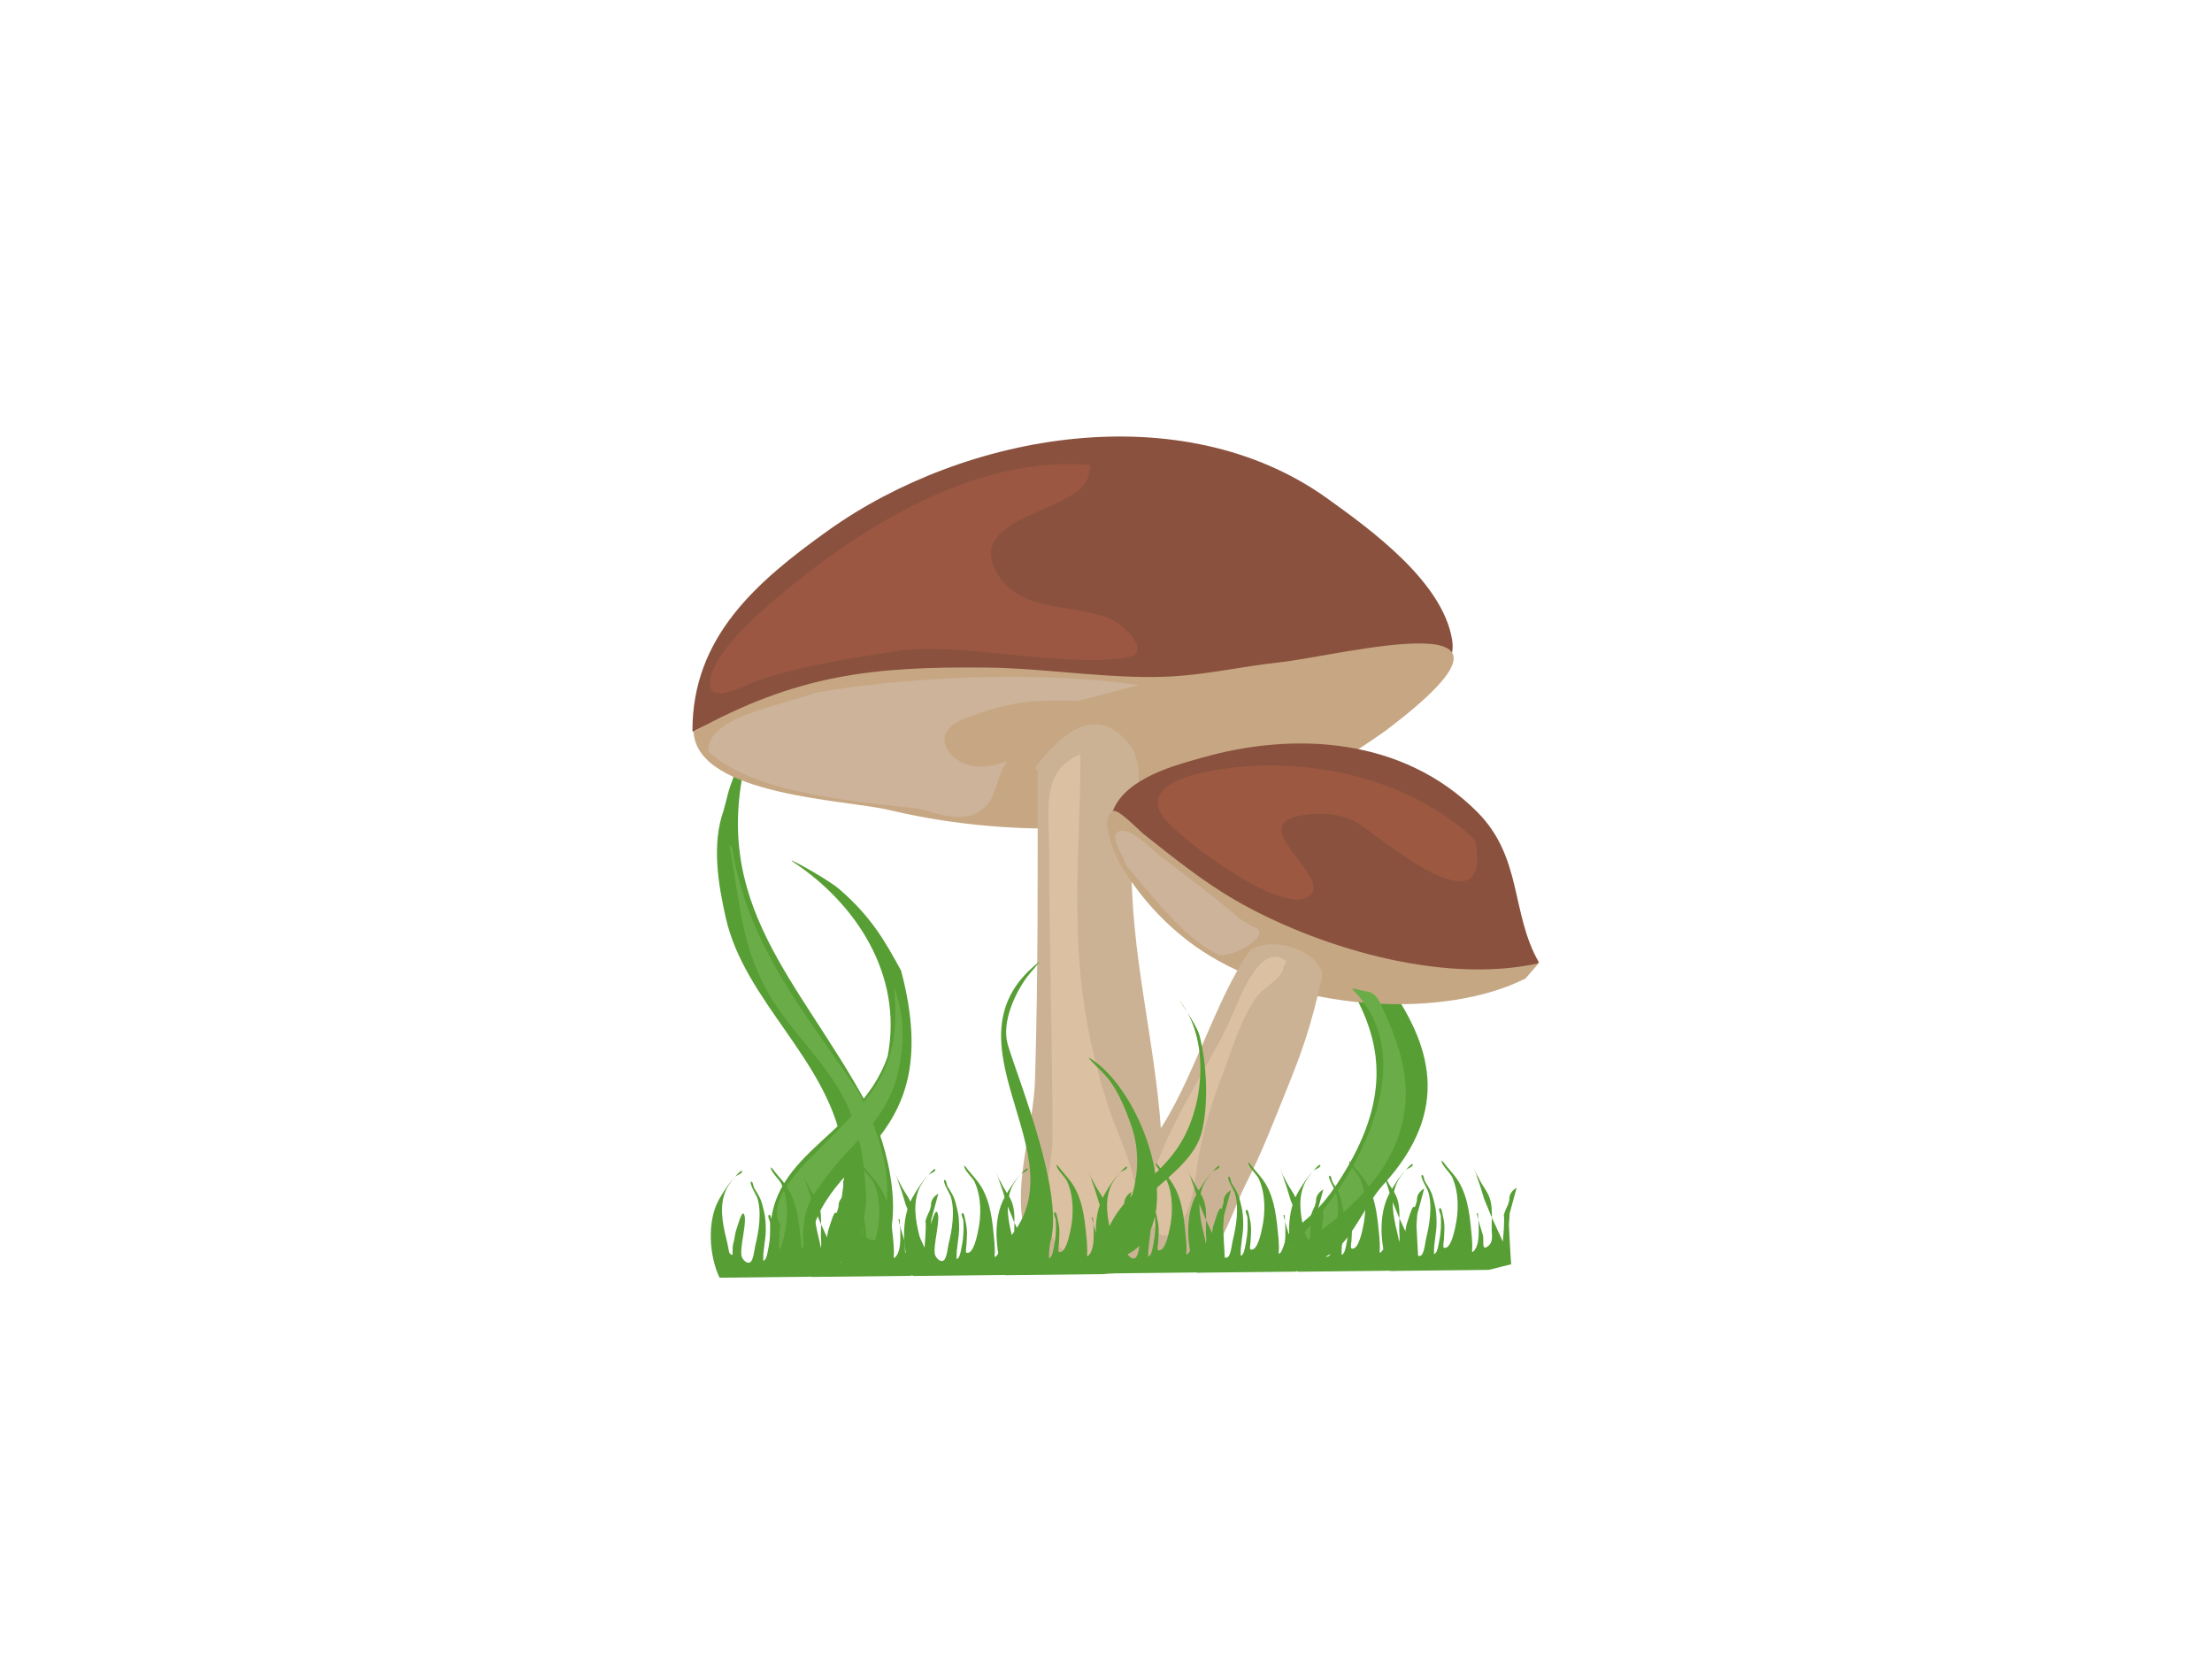 <?xml version="1.0" encoding="utf-8"?>
<!-- Generator: Adobe Illustrator 17.0.0, SVG Export Plug-In . SVG Version: 6.00 Build 0)  -->
<!DOCTYPE svg PUBLIC "-//W3C//DTD SVG 1.1//EN" "http://www.w3.org/Graphics/SVG/1.1/DTD/svg11.dtd">
<svg version="1.1" id="Layer_1" xmlns="http://www.w3.org/2000/svg" xmlns:xlink="http://www.w3.org/1999/xlink" x="0px" y="0px"
	 width="800px" height="600px" viewBox="0 0 800 600" enable-background="new 0 0 800 600" xml:space="preserve">
<g>
	<path fill="#579E34" d="M465.941,446.396c6.839-5.596,11.429-8.986,17.226-17.637c38.015-56.721-6.668-81.458-34.453-126.737
		c-15.211-24.788-9.593-62.874,14.355-79.98c2.125-1.518-3.721,3.686-5.332,5.742c-2.48,3.165-5.205,6.232-6.973,9.844
		c-7.303,14.924-3.04,37.01,2.461,51.679c16.944,45.185,96.555,84.716,47.168,139.042c-11.202,12.322-14.294,34.063-37.734,26.25
		L465.941,446.396z"/>
	<path fill="#579E34" d="M298.577,456.145c3.857-12.857,8.547-28.252,6.082-41.812c-5.739-31.564-35.387-52.2-42.192-82.483
		c-2.761-12.285-5.119-26.487-0.76-38.771c1.56-5.492,1.114-5.492,4.016-13.305c2.103-4.652,5.38-10.05,4.727-7.601
		c-14.651,54.942,18.966,82.465,43.332,127.716c7.277,13.515,15.078,44.599,2.661,57.016L298.577,456.145z"/>
	<path fill="#579E34" d="M279.581,454.928c-7.476-37.382,30.673-41.722,41.446-72.887c5.771-30.01-12.082-55.564-33.748-70.007
		c-5.264-3.509,11.578,5.479,16.358,9.623c11.455,9.928,16.475,18.761,22.272,29.449c17.818,67.487-33.338,65.023-33.338,104.304
		L279.581,454.928z"/>
	<g>
		<g>
			<path fill="#8A523E" d="M250.433,264.212c0-33.804,23.136-53.828,49.02-72.317c49.702-35.502,128.157-49.197,180.55-11.648
				c15.799,11.322,41.661,30.104,45.137,50.962c3.9,23.401-42.497,3.323-60.104,10.015c-55.56,12.635-106.198-2.913-160.245,6.487
				c-9.851,1.713-46.428,11.939-54.145,16.98L250.433,264.212z"/>
			<path fill="#C7A783" d="M250.738,264.646c37.659-20.763,64.963-23.628,106.175-23.207c22.825,0.233,47.864,4.858,70.349,2.962
				c11.792-0.995,23.408-3.553,35.174-4.813c22.972-2.461,103.431-24.103,38.507,24.807c-3.427,2.387-6.856,4.774-10.367,7.035
				c-9.472,6.1-12.614,8.114-22.956,12.218c-45.231,17.949-99.167,20.5-146.251,9.256c-15.306-3.655-68.497-5.143-70.508-27.775
				L250.738,264.646z"/>
			<path fill="#CCB294" d="M375.286,278.694c0,37.184,0.175,74.897-0.971,112.116c-0.5,16.26-7.354,35.236-4.368,51.447
				c3.883,21.08,32.035,21.435,46.594,14.56c8.324-3.931,3.779-41.921,3.397-47.564c-2.263-33.488-11.214-64.769-10.678-98.526
				c0.139-8.772,5.792-32.108,0-40.284c-12.299-17.363-26.131-4.472-34.945,7.28L375.286,278.694z"/>
		</g>
		<g transform="rotate(15 1542.827 312.028)">
			<path fill="#8A523E" d="M599.495,602.078c-14.416-14.416-15.464-35.114-35.681-46.794c-32.87-18.991-71.182-11.163-101.485,7.019
				c-7.733,4.64-24.447,13.835-25.857,26.792c3.727,11.368,29.347,17.495,39.31,19.71c27.426,6.095,61.34,9.24,89.494,6.727
				c11.801-1.054,21.87-7.762,32.82-11.033L599.495,602.078z"/>
			<path fill="#C6A783" d="M596.322,608.972c-24.194,21.62-74.934,32.597-112.544,21.589c-14.746-4.316-28.447-12.598-39.451-23.312
				c-1.983-1.931-12.553-14.016-7.685-18.189c1.501-1.287,11.182,4.532,12.553,5.124c12.479,5.389,25.256,11.074,38.426,14.602
				c31.839,8.528,79.46,10.481,111.881-6.359L596.322,608.972z"/>
			<path fill="#CCB294" d="M524.771,626.024c-5.849-8.773-22.893-7.102-27.238-1.086c-7.52,19.217-7.74,52.017-15.526,73.151
				c-1.693,4.597-17.786,28.918-13.751,34.377c6,8.118,33.824,17.493,41.253,7.188c6.402-8.88,6.215-22.755,8.438-33.127
				c2.588-12.075,3.808-24.029,5.313-36.252c1.68-13.651,2.681-23.696,1.846-42.579L524.771,626.024z"/>
		</g>
		<path fill="#DBC0A2" d="M390.773,272.735c-14.515,6.112-11.34,20.447-11.34,34.426c0,34.886,1.215,69.693,1.215,104.493
			c0,10.339-5.436,26.534,0,36.046c6.273,10.977,23.447,10.162,28.756-1.215c6.468-13.86-3.832-32.152-8.1-44.956
			c-5.857-17.57-9.614-35.371-10.935-53.867C388.517,321.752,390.773,297.796,390.773,272.735z"/>
		<path fill="#DBC0A2" d="M465.296,347.689c-9.965-8.153-17.754,15.726-20.855,22.209c-9.123,19.075-24.552,40.547-28.98,61.21
			c-0.991,4.626,1.443,21.85,9.75,13.542c6.64-6.64,7.001-19.774,8.667-28.438c1.905-9.904,5.08-19.294,8.667-28.709
			c3.275-8.597,6.791-20.771,12.73-27.897c2.282-2.739,8.938-6.183,8.938-10.021L465.296,347.689z"/>
		<path fill="#CCB399" d="M411.804,247.762c-40.368-5.809-89.238-2.175-116.453,2.724c-16.056,5.443-39.443,9.102-39.189,21.227
			c16.74,16.198,58.774,18.505,76.186,20.827c4.8,0.64,17.925,7.587,25.324-2.321c2.546-3.409,3.447-10.673,6.259-14.424
			c1.346-1.794-9.806,5.36-18.628-1.717c-4.262-3.419-6.934-10.264,3.932-14.34c19.295-7.237,26.354-6.32,40.992-6.32
			L411.804,247.762z"/>
		<path fill="#9B5741" d="M394.484,168.238c-42.036-3.821-84.039,22.871-114.75,49.033c-5.639,4.804-26.17,22.766-22.473,32.008
			c1.78,4.451,14.63-2.493,16.344-3.065c16.587-5.529,34.543-8.207,51.757-10.896c21.562-3.369,65.45,7.387,84.786,1.703
			c4.786-4.188-5.766-11.846-8.172-12.939c-13.641-6.2-33.027-1.889-41.542-17.025c-12.136-21.576,33.37-21.731,33.37-36.434
			L394.484,168.238z"/>
		<path fill="#CCB399" d="M448.884,332.632c-7.518-6.448-18.828-15.247-29.911-23.56c-3.017-2.263-10.259-10.391-14.524-8.259
			c-2.997,1.498,1.032,7.513,3.168,12.721c5.876,6.143,20.05,25.949,32.999,31.704c4.094,1.82,21.356-7.532,12.245-10.252
			L448.884,332.632z"/>
		<path fill="#9C5841" d="M532.73,303.107c-20.118-18.489-48.542-26.997-77.524-26.213c-8.237,0.223-44.478,3.263-34.898,18
			c4.974,7.652,41.544,35.065,52.164,29.756c12.613-6.306-26.208-27.429,0.735-30.123c5.624-0.562,11.84-0.091,16.898,2.571
			c6.849,3.605,50.498,42.366,43.348,6.612L532.73,303.107z"/>
	</g>
	<path fill="#6AAD48" d="M282.292,442.995c-5.606-8.408,8.274-21.72,13.288-26.733c20.081-20.081,30.529-29.12,27.841-58.687
		c-0.156-1.71,1.174,3.235,1.582,4.904c0.527,2.155,1.11,5.2,1.265,7.435c0.462,6.623-0.229,13.695-2.056,20.09
		c-4.898,17.144-17.37,23.745-26.733,37.648c-5.407,8.029-5.073,14.451-6.802,23.095c-0.316,1.58-8.694,2.724-8.7,2.689
		c-0.461-2.768,0-6.035,0-8.858L282.292,442.995z"/>
	<path fill="#6AAD48" d="M464.774,452.318c22.03-18.882,51.948-66.909,24.499-94.358c-1.136-1.136,3.187,0.406,4.785,0.574
		c3.908,0.411,5.028,3.979,6.507,7.273c4.098,9.126,7.646,18.461,7.847,28.518c0.524,26.196-19.797,44.068-40.193,57.227
		L464.774,452.318z"/>
	<path fill="#6AAD48" d="M263.766,305.625c3.702,19.252,4.024,35.55,13.826,53.052c8.341,14.894,22.944,26.725,29.581,42.763
		c4.45,10.754,5.821,21.919,6.109,33.439c0.011,0.448-1.698,11.485-1.608,11.575c0.79,0.79,4.905,3.344,5.787,1.286
		c7.219-16.843,2.087-35.484-7.026-52.932c-19.393-28.853-40.005-52.439-45.705-88.54L263.766,305.625z"/>
	<g>
		<g>
			<g>
				<g>
					<g transform="rotate(357 1292.408 423.17)">
						<path fill="#579E34" d="M259.611,408.027c-3.356-8.135-3.543-20.718,1.329-28.328c1.674-2.616,3.731-5.555,6.148-7.787
							c0.775-0.716,2.659-0.928,2.659-1.88c0-0.734-1.599,0.765-2.16,1.343c-1.529,1.572-3.039,3.24-3.988,5.102
							c-2.759,5.414-1.927,11.788-0.831,17.453c0.927,4.791,0.368,5.716,1.906,6.13c0.215,0.058,0.038-2.739,0.587-4.251
							c0.643-1.772,0.674-3.367,1.447-5.153c0.528-1.218,2.148-6.389,2.863-5.234c1.409,2.277-2.222,11.899-1.582,15.368
							c0.087,0.472,1.351,2.903,2.922,2.269c1.26-0.509,1.893-4.91,2.16-5.773c1.607-5.194,3.086-12.157,1.662-17.453
							c-0.128-0.474-2.615-5.271-1.994-5.773c0.756-0.611,0.715,1.632,1.163,2.417c0.743,1.301,1.47,2.637,1.994,4.028
							c0.479,1.27,0.732,3.012,0.997,4.296c0.447,2.168,0.437,4.518,0.332,6.713c-0.176,3.705-1.495,7.504-1.495,11.143
							c0,0.38,0.822-0.453,0.997-0.806c0.595-1.201,0.835-2.633,1.163-3.893c0.779-2.989,0.997-5.815,0.997-8.861
							c0-0.94-1.163-2.819,0-2.819c0.462,0,0.81,3.24,0.831,3.356c0.562,3.066,0.125,5.13-0.166,8.19
							c-0.04,0.421-0.58,2.652-0.166,2.819c2.508,1.013,4.267-6.354,4.486-7.116c1.639-5.674,2.031-12.638-0.166-18.259
							c-0.573-1.466-3.49-4.398-3.49-5.907c0-0.77,1.166,1.222,1.662,1.88c1.424,1.89,3.088,3.853,4.154,5.907
							c3.252,6.266,3.338,13.194,3.656,19.87c0.055,1.163,0,2.327,0,3.491c0,0.717-0.462,2.655,0.166,2.148
							c2.312-1.868,2.378-6.187,2.492-8.592c0.051-1.073,0.078-2.15,0-3.222c-0.049-0.676,0.26-2.493-0.332-2.014
							c-0.286,0.231,1.529,7.298,1.699,7.959c0.384,1.49-0.725,5.208,0.96,4.527c1.673-0.676,2.404-2.289,2.326-4.296
							c-0.197-5.069,1.479-10.507-0.831-15.305c-0.767-1.593-1.77-3.093-2.493-4.699c-5.755-12.786,0.994,1.94-1.163-2.417
							c-0.215-0.434-0.499-1.81-0.499-1.343l1.662,5.773l1.163,4.699l1.329,3.759l0.831,2.417l3.822,9.667
							c0,0,1.223-8.359,0.807-9.497c0,0,0.643-1.919,1.731-3.717l0.618-1.823c0,0-0.322-2.534,2.845-4.173l-3.011,9.14l-0.499,4.162
							v2.551v2.417c0,0,0,11.546,0.166,9.264l-8.308,1.611L259.611,408.027z"/>
						<path fill="#579E34" d="M293.003,409.496c-3.356-8.135-3.543-20.718,1.329-28.328c1.675-2.616,3.731-5.555,6.148-7.787
							c0.775-0.716,2.659-0.928,2.659-1.88c0-0.734-1.599,0.765-2.16,1.343c-1.529,1.572-3.039,3.24-3.988,5.102
							c-2.759,5.415-1.926,11.788-0.831,17.453c0.927,4.791,0.368,5.716,1.906,6.13c0.215,0.058,0.038-2.739,0.587-4.251
							c0.643-1.772,0.674-3.367,1.447-5.153c0.528-1.218,2.148-6.389,2.863-5.234c1.409,2.277-2.222,11.899-1.582,15.368
							c0.087,0.472,1.351,2.903,2.922,2.269c1.26-0.509,1.893-4.91,2.16-5.773c1.607-5.194,3.087-12.158,1.662-17.453
							c-0.128-0.474-2.615-5.271-1.994-5.773c0.756-0.611,0.715,1.632,1.163,2.417c0.743,1.301,1.47,2.637,1.994,4.028
							c0.479,1.27,0.732,3.012,0.997,4.296c0.447,2.168,0.437,4.518,0.332,6.713c-0.176,3.705-1.495,7.504-1.495,11.143
							c0,0.38,0.822-0.453,0.997-0.806c0.595-1.201,0.835-2.633,1.163-3.893c0.779-2.989,0.997-5.815,0.997-8.861
							c0-0.94-1.163-2.819,0-2.819c0.463,0,0.81,3.24,0.831,3.356c0.562,3.066,0.125,5.13-0.166,8.19
							c-0.04,0.421-0.58,2.652-0.166,2.819c2.508,1.013,4.267-6.354,4.486-7.116c1.639-5.674,2.031-12.638-0.166-18.259
							c-0.573-1.466-3.49-4.398-3.49-5.907c0-0.77,1.166,1.222,1.662,1.88c1.424,1.89,3.088,3.853,4.154,5.907
							c3.252,6.266,3.338,13.194,3.656,19.87c0.055,1.163,0,2.327,0,3.491c0,0.717-0.462,2.655,0.166,2.148
							c2.312-1.868,2.378-6.187,2.492-8.592c0.051-1.073,0.078-2.15,0-3.222c-0.049-0.676,0.26-2.493-0.332-2.014
							c-0.286,0.231,1.529,7.299,1.699,7.959c0.384,1.49-0.725,5.208,0.96,4.527c1.673-0.676,2.404-2.289,2.326-4.296
							c-0.197-5.069,1.479-10.507-0.831-15.305c-0.767-1.593-1.77-3.093-2.493-4.699c-5.755-12.786,0.994,1.94-1.163-2.417
							c-0.215-0.434-0.499-1.81-0.499-1.343l1.662,5.773l1.163,4.699l1.329,3.759l0.831,2.417l3.822,9.667
							c0,0,1.223-8.359,0.807-9.497c0,0,0.643-1.919,1.731-3.717l0.618-1.823c0,0-0.322-2.534,2.845-4.173l-3.011,9.14l-0.499,4.162
							v2.551v2.417c0,0,0,11.546,0.166,9.264l-8.308,1.611L293.003,409.496z"/>
					</g>
				</g>
				<g>
					<g transform="rotate(357 1396.589 422.232)">
						<path fill="#579E34" d="M329.562,405.604c-3.356-8.135-3.543-20.718,1.329-28.328c1.674-2.616,3.731-5.555,6.148-7.787
							c0.775-0.716,2.659-0.928,2.659-1.88c0-0.734-1.599,0.765-2.16,1.343c-1.529,1.572-3.039,3.24-3.988,5.102
							c-2.759,5.414-1.927,11.788-0.831,17.453c0.927,4.791,0.368,5.716,1.906,6.13c0.215,0.058,0.038-2.739,0.587-4.251
							c0.643-1.772,0.674-3.367,1.447-5.153c0.528-1.218,2.148-6.389,2.863-5.234c1.409,2.277-2.222,11.899-1.582,15.369
							c0.087,0.472,1.351,2.903,2.922,2.269c1.26-0.509,1.893-4.91,2.16-5.773c1.607-5.194,3.087-12.157,1.662-17.453
							c-0.128-0.474-2.615-5.271-1.994-5.773c0.756-0.611,0.715,1.632,1.163,2.417c0.743,1.301,1.47,2.637,1.994,4.028
							c0.479,1.27,0.732,3.012,0.997,4.296c0.447,2.168,0.437,4.518,0.332,6.713c-0.176,3.705-1.495,7.504-1.495,11.143
							c0,0.38,0.822-0.453,0.997-0.806c0.595-1.201,0.835-2.633,1.163-3.893c0.779-2.989,0.997-5.815,0.997-8.861
							c0-0.94-1.163-2.819,0-2.819c0.462,0,0.81,3.24,0.831,3.356c0.562,3.066,0.125,5.13-0.166,8.19
							c-0.04,0.421-0.58,2.652-0.166,2.819c2.508,1.013,4.267-6.354,4.486-7.116c1.639-5.674,2.031-12.638-0.166-18.259
							c-0.573-1.466-3.49-4.398-3.49-5.907c0-0.77,1.166,1.222,1.662,1.88c1.424,1.89,3.088,3.853,4.154,5.907
							c3.252,6.266,3.338,13.194,3.656,19.87c0.055,1.163,0,2.327,0,3.491c0,0.717-0.462,2.655,0.166,2.148
							c2.312-1.868,2.378-6.187,2.492-8.592c0.051-1.073,0.078-2.15,0-3.222c-0.049-0.676,0.26-2.493-0.332-2.014
							c-0.286,0.231,1.529,7.298,1.699,7.959c0.384,1.49-0.725,5.208,0.96,4.527c1.673-0.676,2.404-2.289,2.326-4.296
							c-0.197-5.069,1.479-10.507-0.831-15.305c-0.767-1.593-1.77-3.093-2.492-4.699c-5.755-12.786,0.994,1.94-1.163-2.417
							c-0.215-0.434-0.498-1.81-0.498-1.343l1.662,5.773l1.163,4.699l1.329,3.759l0.831,2.417l3.822,9.667
							c0,0,1.223-8.359,0.807-9.497c0,0,0.643-1.919,1.731-3.717l0.618-1.823c0,0-0.322-2.534,2.845-4.173l-3.011,9.14l-0.499,4.162
							v2.551v2.417c0,0,0,11.546,0.166,9.264l-8.308,1.611L329.562,405.604z"/>
						<path fill="#579E34" d="M362.954,407.073c-3.356-8.135-3.543-20.718,1.329-28.328c1.675-2.616,3.731-5.555,6.148-7.787
							c0.776-0.716,2.659-0.928,2.659-1.88c0-0.734-1.599,0.765-2.16,1.343c-1.529,1.572-3.039,3.24-3.988,5.102
							c-2.759,5.415-1.927,11.788-0.831,17.453c0.927,4.791,0.368,5.716,1.906,6.13c0.215,0.058,0.038-2.739,0.587-4.251
							c0.643-1.772,0.674-3.367,1.447-5.153c0.528-1.218,2.148-6.389,2.863-5.234c1.409,2.277-2.222,11.899-1.582,15.369
							c0.087,0.472,1.351,2.903,2.922,2.269c1.26-0.509,1.893-4.91,2.16-5.773c1.607-5.194,3.087-12.157,1.662-17.453
							c-0.128-0.474-2.615-5.271-1.994-5.773c0.756-0.611,0.715,1.632,1.163,2.417c0.743,1.301,1.47,2.637,1.994,4.028
							c0.479,1.27,0.732,3.012,0.997,4.296c0.447,2.168,0.437,4.518,0.332,6.713c-0.176,3.705-1.495,7.504-1.495,11.143
							c0,0.38,0.822-0.453,0.997-0.806c0.595-1.201,0.835-2.633,1.163-3.893c0.779-2.989,0.997-5.815,0.997-8.861
							c0-0.94-1.163-2.819,0-2.819c0.462,0,0.81,3.24,0.831,3.356c0.562,3.066,0.125,5.13-0.166,8.19
							c-0.04,0.421-0.58,2.652-0.166,2.819c2.508,1.013,4.267-6.354,4.486-7.116c1.639-5.674,2.031-12.638-0.166-18.259
							c-0.573-1.466-3.49-4.398-3.49-5.907c0-0.77,1.166,1.222,1.662,1.88c1.424,1.89,3.088,3.853,4.154,5.907
							c3.252,6.266,3.338,13.194,3.656,19.87c0.055,1.163,0,2.327,0,3.491c0,0.717-0.462,2.655,0.166,2.148
							c2.312-1.868,2.378-6.187,2.492-8.592c0.051-1.073,0.078-2.15,0-3.222c-0.049-0.676,0.26-2.493-0.332-2.014
							c-0.286,0.231,1.529,7.299,1.699,7.959c0.384,1.49-0.725,5.208,0.96,4.527c1.673-0.676,2.404-2.289,2.326-4.296
							c-0.197-5.069,1.479-10.507-0.831-15.305c-0.767-1.593-1.77-3.093-2.492-4.699c-5.755-12.786,0.994,1.94-1.163-2.417
							c-0.215-0.434-0.499-1.81-0.499-1.343l1.662,5.773l1.163,4.699l1.329,3.759l0.831,2.417l3.822,9.667
							c0,0,1.223-8.359,0.807-9.497c0,0,0.643-1.919,1.731-3.717l0.618-1.823c0,0-0.322-2.534,2.845-4.173l-3.011,9.14l-0.499,4.162
							v2.551v2.417c0,0,0,11.546,0.166,9.264l-8.308,1.611L362.954,407.073z"/>
					</g>
				</g>
			</g>
			<g>
				<g>
					<g transform="rotate(357 1499.886 420.891)">
						<path fill="#579E34" d="M398.913,402.925c-3.356-8.135-3.543-20.718,1.329-28.328c1.674-2.616,3.731-5.555,6.148-7.787
							c0.775-0.716,2.659-0.928,2.659-1.88c0-0.734-1.599,0.765-2.16,1.343c-1.529,1.572-3.039,3.24-3.988,5.102
							c-2.759,5.414-1.927,11.788-0.831,17.453c0.927,4.791,0.368,5.716,1.906,6.13c0.215,0.058,0.038-2.739,0.587-4.251
							c0.643-1.772,0.674-3.367,1.447-5.153c0.528-1.218,2.148-6.389,2.863-5.234c1.409,2.277-2.222,11.899-1.582,15.368
							c0.087,0.472,1.351,2.903,2.922,2.269c1.26-0.509,1.893-4.91,2.16-5.773c1.607-5.194,3.087-12.157,1.662-17.453
							c-0.128-0.474-2.615-5.271-1.994-5.773c0.756-0.611,0.715,1.632,1.163,2.417c0.743,1.301,1.47,2.637,1.994,4.028
							c0.479,1.27,0.732,3.012,0.997,4.296c0.447,2.168,0.437,4.518,0.332,6.713c-0.176,3.705-1.496,7.504-1.496,11.143
							c0,0.38,0.822-0.453,0.997-0.806c0.595-1.201,0.835-2.633,1.163-3.893c0.779-2.989,0.997-5.815,0.997-8.861
							c0-0.94-1.163-2.819,0-2.819c0.463,0,0.81,3.24,0.831,3.356c0.562,3.066,0.125,5.13-0.166,8.19
							c-0.04,0.421-0.58,2.652-0.166,2.819c2.508,1.013,4.267-6.354,4.486-7.116c1.639-5.674,2.031-12.638-0.166-18.259
							c-0.573-1.466-3.49-4.398-3.49-5.907c0-0.77,1.166,1.222,1.662,1.88c1.424,1.89,3.088,3.853,4.154,5.907
							c3.252,6.266,3.338,13.194,3.656,19.87c0.055,1.163,0,2.327,0,3.491c0,0.717-0.462,2.655,0.166,2.148
							c2.312-1.868,2.378-6.187,2.493-8.592c0.051-1.073,0.078-2.15,0-3.222c-0.049-0.676,0.26-2.493-0.332-2.014
							c-0.286,0.231,1.529,7.298,1.699,7.959c0.384,1.49-0.725,5.208,0.96,4.527c1.673-0.676,2.404-2.289,2.326-4.296
							c-0.197-5.069,1.479-10.507-0.831-15.305c-0.767-1.593-1.77-3.093-2.493-4.699c-5.755-12.786,0.994,1.94-1.163-2.417
							c-0.215-0.434-0.499-1.81-0.499-1.343l1.662,5.773l1.163,4.699l1.329,3.759l0.831,2.417l3.822,9.666
							c0,0,1.223-8.359,0.807-9.497c0,0,0.643-1.919,1.731-3.717l0.618-1.823c0,0-0.322-2.534,2.844-4.173l-3.011,9.14l-0.499,4.162
							v2.551v2.417c0,0,0,11.546,0.166,9.264l-8.308,1.611L398.913,402.925z"/>
						<path fill="#579E34" d="M432.305,404.394c-3.356-8.135-3.543-20.718,1.329-28.328c1.674-2.616,3.731-5.555,6.148-7.787
							c0.775-0.716,2.659-0.928,2.659-1.88c0-0.734-1.599,0.765-2.16,1.343c-1.529,1.572-3.039,3.24-3.988,5.102
							c-2.759,5.415-1.927,11.788-0.831,17.453c0.927,4.791,0.368,5.716,1.906,6.13c0.215,0.058,0.038-2.739,0.587-4.251
							c0.643-1.772,0.674-3.367,1.447-5.153c0.528-1.218,2.148-6.389,2.863-5.234c1.409,2.277-2.222,11.899-1.582,15.369
							c0.087,0.472,1.351,2.903,2.922,2.269c1.26-0.509,1.893-4.91,2.16-5.773c1.607-5.194,3.087-12.158,1.662-17.453
							c-0.128-0.474-2.615-5.271-1.994-5.773c0.756-0.611,0.715,1.632,1.163,2.417c0.743,1.301,1.47,2.637,1.994,4.028
							c0.479,1.27,0.732,3.012,0.997,4.296c0.447,2.168,0.437,4.518,0.332,6.713c-0.176,3.705-1.495,7.504-1.495,11.143
							c0,0.38,0.822-0.453,0.997-0.806c0.595-1.201,0.835-2.633,1.163-3.893c0.779-2.989,0.997-5.815,0.997-8.861
							c0-0.94-1.163-2.819,0-2.819c0.462,0,0.809,3.24,0.831,3.356c0.562,3.066,0.125,5.13-0.166,8.19
							c-0.04,0.421-0.58,2.652-0.166,2.819c2.508,1.013,4.267-6.354,4.486-7.116c1.639-5.674,2.031-12.638-0.166-18.259
							c-0.573-1.466-3.49-4.398-3.49-5.907c0-0.77,1.166,1.222,1.662,1.88c1.424,1.89,3.088,3.853,4.154,5.907
							c3.252,6.266,3.338,13.194,3.656,19.87c0.055,1.163,0,2.327,0,3.491c0,0.717-0.462,2.655,0.166,2.148
							c2.312-1.868,2.378-6.187,2.493-8.592c0.051-1.073,0.078-2.15,0-3.222c-0.049-0.676,0.26-2.493-0.332-2.014
							c-0.286,0.231,1.529,7.299,1.699,7.959c0.384,1.49-0.725,5.208,0.96,4.527c1.673-0.676,2.404-2.289,2.326-4.296
							c-0.197-5.069,1.479-10.507-0.831-15.305c-0.767-1.593-1.77-3.093-2.493-4.699c-5.755-12.786,0.994,1.94-1.163-2.417
							c-0.215-0.434-0.499-1.81-0.499-1.343l1.662,5.773l1.163,4.699l1.329,3.759l0.831,2.417l3.822,9.667
							c0,0,1.223-8.359,0.807-9.497c0,0,0.643-1.919,1.731-3.717l0.618-1.823c0,0-0.322-2.534,2.845-4.173l-3.011,9.14l-0.499,4.162
							v2.551v2.417c0,0,0,11.546,0.166,9.264l-8.308,1.611L432.305,404.394z"/>
					</g>
				</g>
				<g>
					<g transform="rotate(357 1604.066 419.952)">
						<path fill="#579E34" d="M468.864,400.502c-3.356-8.135-3.543-20.718,1.329-28.328c1.674-2.616,3.731-5.555,6.148-7.787
							c0.775-0.716,2.659-0.928,2.659-1.88c0-0.734-1.599,0.765-2.16,1.343c-1.529,1.572-3.039,3.24-3.988,5.102
							c-2.759,5.415-1.927,11.788-0.831,17.453c0.927,4.791,0.368,5.716,1.906,6.13c0.215,0.058,0.038-2.739,0.587-4.251
							c0.643-1.772,0.674-3.367,1.447-5.153c0.528-1.218,2.148-6.389,2.863-5.234c1.409,2.277-2.222,11.899-1.582,15.368
							c0.087,0.472,1.351,2.903,2.922,2.269c1.26-0.509,1.893-4.91,2.16-5.773c1.607-5.194,3.087-12.157,1.662-17.453
							c-0.128-0.474-2.615-5.271-1.994-5.773c0.756-0.611,0.715,1.632,1.163,2.417c0.743,1.301,1.47,2.637,1.994,4.028
							c0.479,1.27,0.732,3.012,0.997,4.296c0.447,2.168,0.437,4.518,0.332,6.713c-0.176,3.705-1.496,7.504-1.496,11.143
							c0,0.38,0.822-0.453,0.997-0.806c0.595-1.201,0.835-2.633,1.163-3.893c0.779-2.989,0.997-5.815,0.997-8.861
							c0-0.94-1.163-2.819,0-2.819c0.462,0,0.81,3.24,0.831,3.356c0.562,3.066,0.125,5.13-0.166,8.19
							c-0.04,0.421-0.58,2.652-0.166,2.819c2.508,1.013,4.267-6.354,4.486-7.116c1.639-5.674,2.031-12.638-0.166-18.259
							c-0.573-1.466-3.49-4.398-3.49-5.907c0-0.77,1.166,1.222,1.662,1.88c1.424,1.89,3.088,3.853,4.154,5.907
							c3.252,6.266,3.338,13.194,3.656,19.87c0.055,1.163,0,2.327,0,3.491c0,0.717-0.462,2.655,0.166,2.148
							c2.312-1.868,2.378-6.187,2.492-8.592c0.051-1.073,0.078-2.15,0-3.222c-0.049-0.676,0.26-2.493-0.332-2.014
							c-0.286,0.231,1.529,7.298,1.699,7.959c0.384,1.49-0.725,5.208,0.96,4.527c1.673-0.676,2.404-2.289,2.326-4.296
							c-0.197-5.069,1.479-10.507-0.831-15.305c-0.767-1.593-1.77-3.093-2.492-4.699c-5.755-12.786,0.994,1.94-1.163-2.417
							c-0.215-0.434-0.499-1.81-0.499-1.343l1.662,5.773l1.163,4.699l1.329,3.759l0.831,2.417l3.822,9.667
							c0,0,1.223-8.359,0.807-9.497c0,0,0.643-1.919,1.731-3.717l0.618-1.823c0,0-0.322-2.534,2.845-4.173l-3.011,9.14l-0.499,4.162
							v2.551v2.417c0,0,0,11.546,0.166,9.264l-8.308,1.611L468.864,400.502z"/>
						<path fill="#579E34" d="M502.256,401.971c-3.356-8.135-3.543-20.718,1.329-28.328c1.674-2.616,3.731-5.555,6.148-7.787
							c0.775-0.716,2.659-0.928,2.659-1.88c0-0.734-1.599,0.765-2.16,1.343c-1.529,1.572-3.039,3.24-3.988,5.102
							c-2.759,5.415-1.927,11.788-0.831,17.453c0.927,4.791,0.368,5.716,1.906,6.13c0.215,0.058,0.038-2.739,0.587-4.251
							c0.643-1.772,0.674-3.367,1.447-5.153c0.528-1.218,2.148-6.389,2.863-5.234c1.409,2.277-2.222,11.899-1.582,15.368
							c0.087,0.472,1.351,2.903,2.922,2.269c1.26-0.509,1.893-4.91,2.16-5.773c1.607-5.194,3.087-12.157,1.662-17.453
							c-0.128-0.474-2.615-5.271-1.994-5.773c0.756-0.611,0.715,1.632,1.163,2.417c0.743,1.301,1.47,2.637,1.994,4.028
							c0.479,1.27,0.732,3.012,0.997,4.296c0.447,2.168,0.437,4.518,0.332,6.713c-0.176,3.705-1.495,7.504-1.495,11.143
							c0,0.38,0.822-0.453,0.997-0.806c0.595-1.201,0.835-2.633,1.163-3.893c0.779-2.989,0.997-5.815,0.997-8.861
							c0-0.94-1.163-2.819,0-2.819c0.463,0,0.81,3.24,0.831,3.356c0.562,3.066,0.125,5.13-0.166,8.19
							c-0.04,0.421-0.58,2.652-0.166,2.819c2.508,1.013,4.267-6.354,4.487-7.116c1.639-5.674,2.031-12.638-0.166-18.259
							c-0.573-1.466-3.49-4.398-3.49-5.907c0-0.77,1.166,1.222,1.662,1.88c1.424,1.89,3.088,3.853,4.154,5.907
							c3.252,6.266,3.338,13.194,3.656,19.87c0.055,1.163,0,2.327,0,3.491c0,0.717-0.462,2.655,0.166,2.148
							c2.312-1.868,2.378-6.187,2.492-8.592c0.051-1.073,0.078-2.15,0-3.222c-0.049-0.676,0.26-2.493-0.332-2.014
							c-0.286,0.231,1.529,7.298,1.699,7.959c0.384,1.49-0.725,5.208,0.96,4.527c1.673-0.676,2.404-2.289,2.326-4.296
							c-0.197-5.069,1.479-10.507-0.831-15.305c-0.767-1.593-1.77-3.093-2.493-4.699c-5.755-12.786,0.994,1.94-1.163-2.417
							c-0.215-0.434-0.499-1.81-0.499-1.343l1.662,5.773l1.163,4.699l1.329,3.759l0.831,2.417l3.822,9.666
							c0,0,1.223-8.359,0.807-9.497c0,0,0.643-1.919,1.731-3.717l0.618-1.823c0,0-0.322-2.534,2.844-4.173l-3.011,9.14l-0.499,4.162
							v2.551v2.417c0,0,0,11.546,0.166,9.264l-8.308,1.611L502.256,401.971z"/>
					</g>
				</g>
			</g>
		</g>
	</g>
	<path fill="#579E34" d="M360.748,451.944c35.427-30.366-23.29-73.398,14.7-103.79c1.902-1.521-3.053,3.799-4.455,5.791
		c-4.167,5.921-8.502,15.58-6.682,23.163c2.793,11.637,36.641,90.238-1.336,78.845L360.748,451.944z"/>
	<path fill="#579E34" d="M397.355,452.488c11.731-11.731,17.364-29.731,11.68-45.749c-1.93-5.439-4.325-11.339-7.787-16.061
		c-2.04-2.781-9.738-9.615-6.814-7.787c21.96,13.725,39.688,73.003,2.433,73.003L397.355,452.488z"/>
	<path fill="#579E34" d="M398.329,452.488c4.254-21.272,20.474-23.909,29.688-40.882c7.61-14.019,9.037-35.808-0.973-49.155
		c-2.789-3.719,5.686,7.658,6.814,12.167c2.539,10.155,3.251,23.82,0.973,34.068c-4.284,19.277-36.284,25.473-28.228,49.642
		L398.329,452.488z"/>
</g>
</svg>
